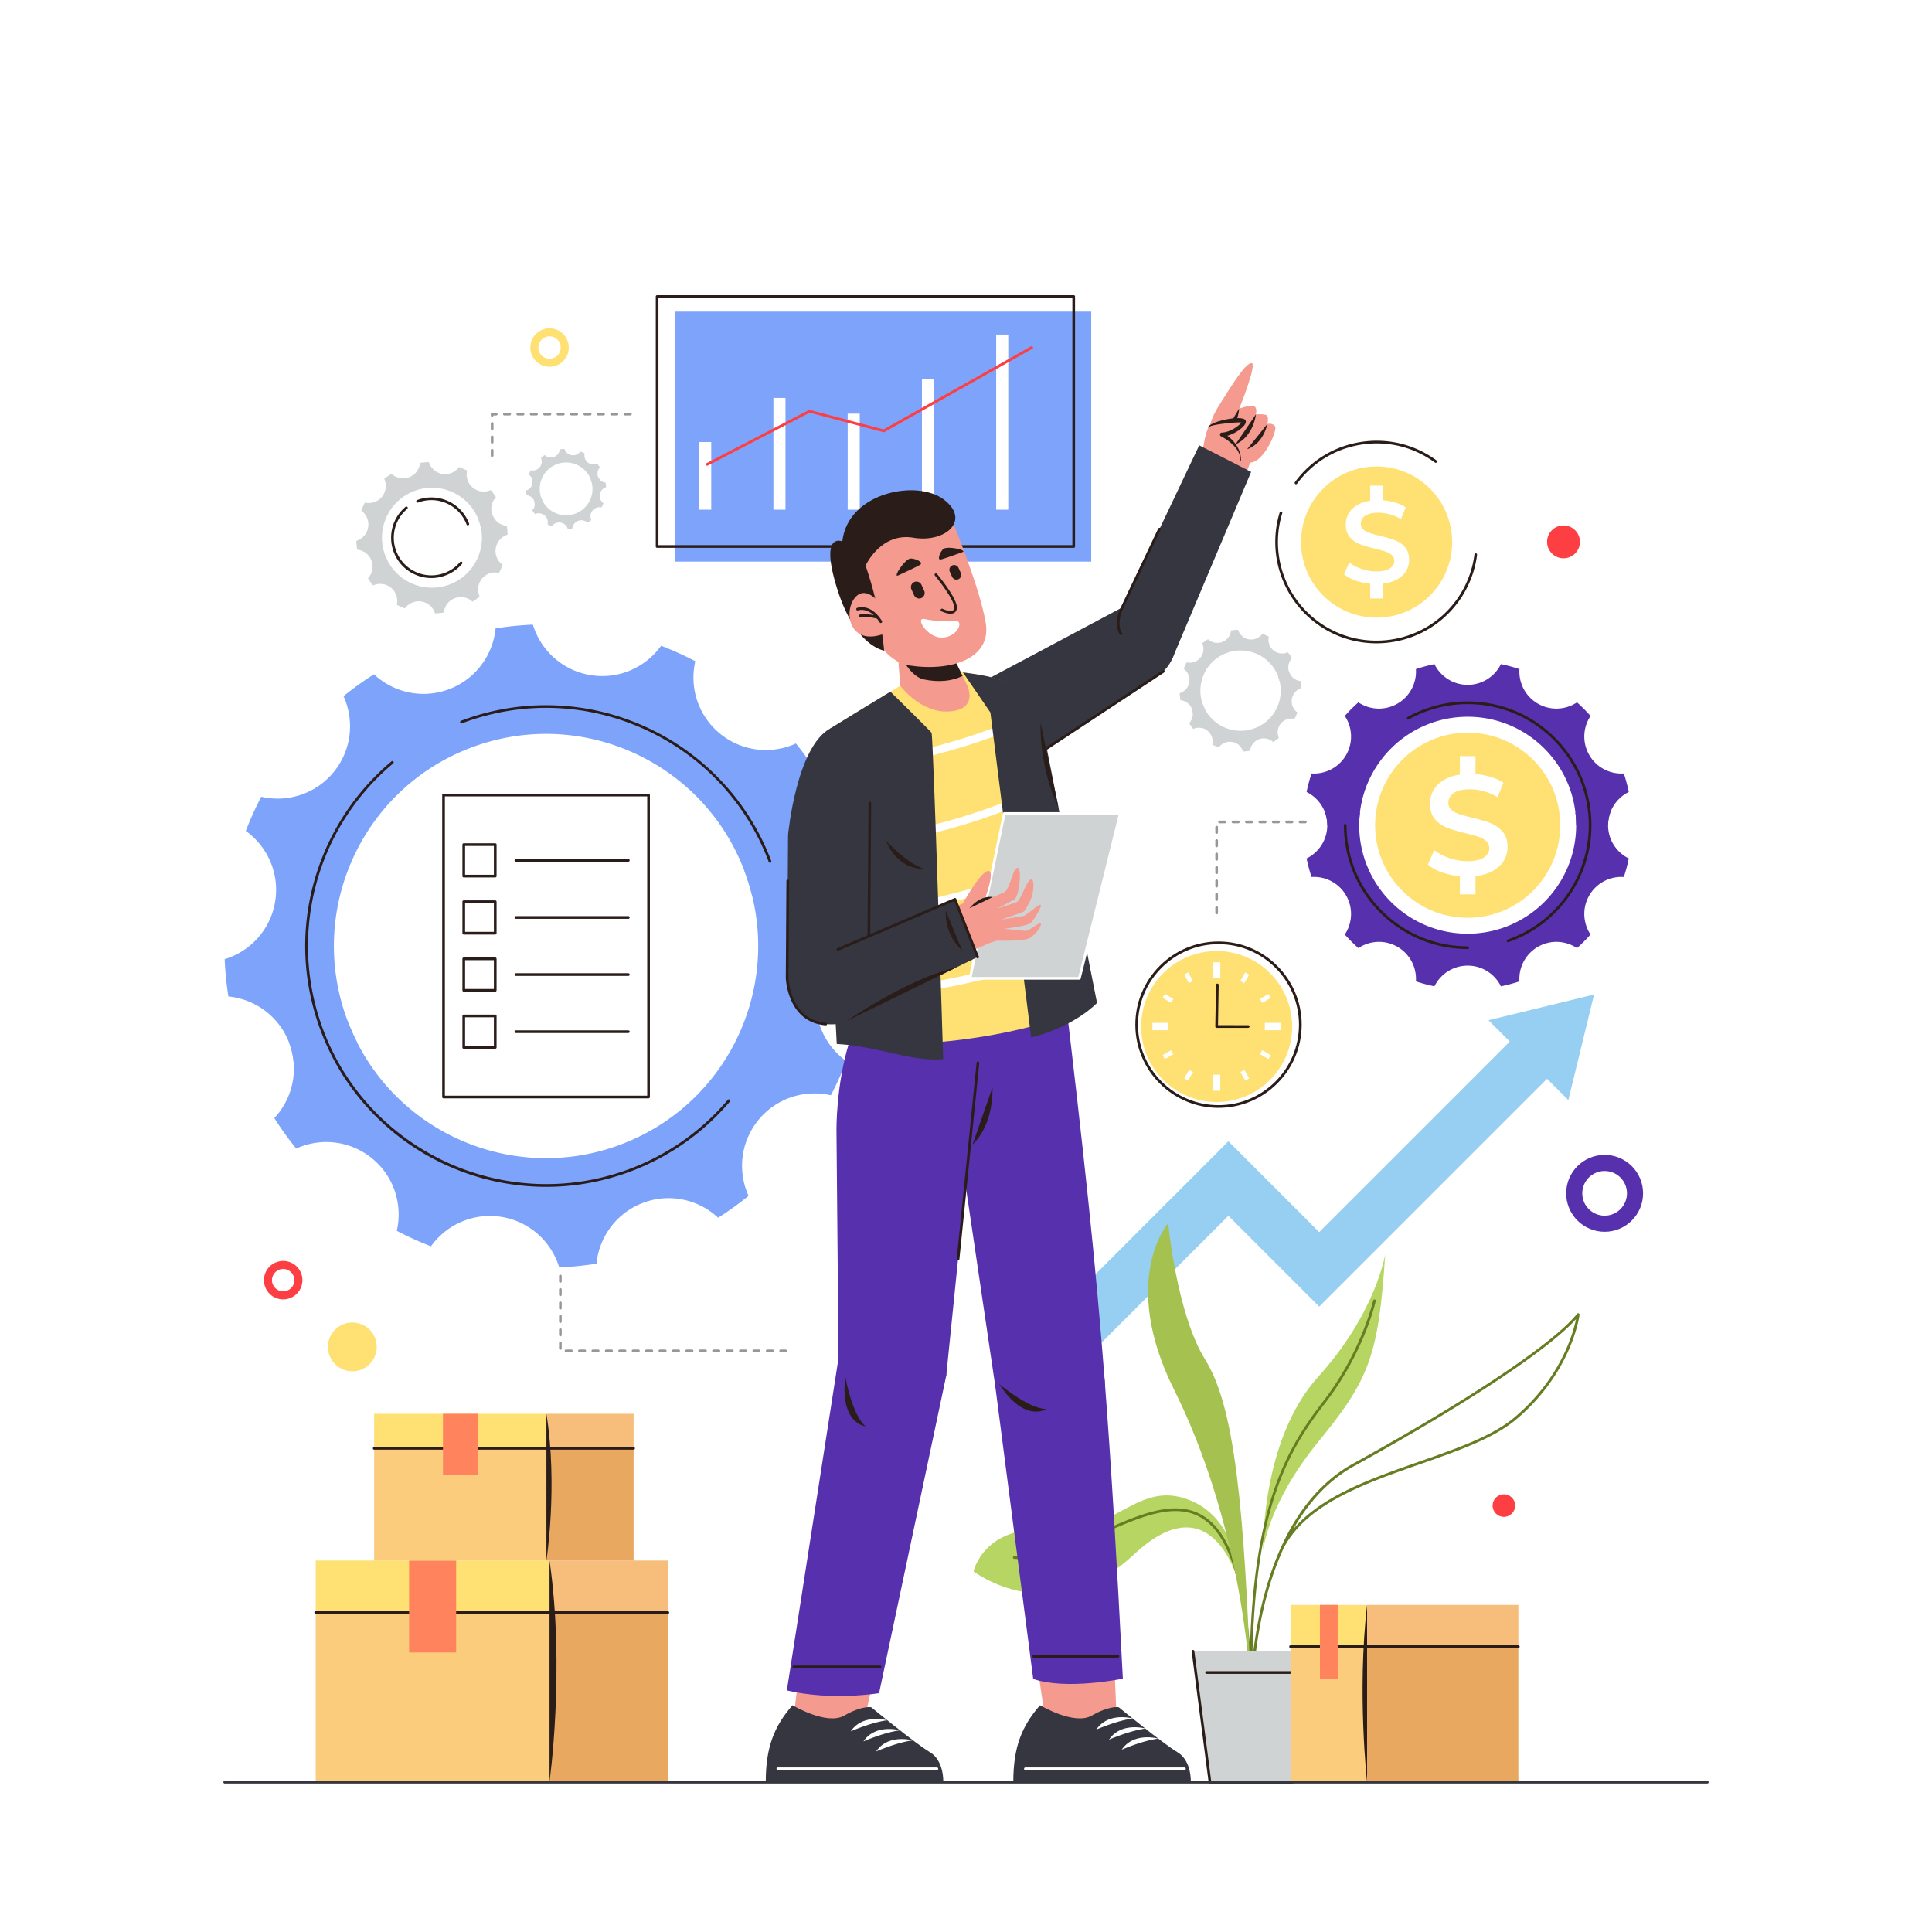 
<svg xmlns="http://www.w3.org/2000/svg" viewBox="0 0 3000 3000"><path fill="#FFF" d="M0 0h3000v3000H0z"/><path fill="#96CFF2" d="m1579.15 2100.5 328.3-328.29 141.01 141.01 295.93-295.94-33.079-33.08 163.959-39.95-39.95 163.96-33.08-33.08-353.78 353.78-141.01-141L1637 2158.351z"/><path fill="#677D22" d="M1942.929 2645.984a2.085 2.085 0 0 1-2.084-2.05c-.012-.7-.971-70.944 18.157-151.314 7.642-32.111 17.427-61.556 29.218-87.975.029-.083.063-.165.104-.246l.057-.115c5.515-12.323 11.468-23.989 17.842-34.955 25.175-43.307 57.053-75.807 94.751-96.596 180.584-99.592 310.69-186.618 348.035-232.795a2.085 2.085 0 0 1 3.691 1.564c-.111.915-2.885 22.779-16.443 53.951-12.492 28.719-36.905 70.929-82.267 108.926-34.973 29.29-89.824 48.487-147.896 68.811-86.854 30.396-176.629 61.817-212.706 130.472-14.009 30.647-23.668 61.959-30.308 89.836-19.021 79.872-18.076 149.671-18.064 150.367a2.085 2.085 0 0 1-2.05 2.12l-.037-.001zm504.306-597.583c-43.281 47.814-170.53 132.179-344.248 227.984-41.689 22.989-72.165 58.577-94.426 97.584 43.729-51.374 121.023-78.422 196.154-104.716 57.703-20.195 112.206-39.27 146.596-68.072 44.677-37.423 68.735-78.97 81.051-107.233 8.776-20.137 13-36.577 14.873-45.547z"/><path fill="#B6D563" d="M2150.96 1947.62s-14.25 90.93-103.89 190.04c-89.631 99.11-85.641 269.45-85.641 269.45s7.33-72.74 86.04-168.82c78.711-96.09 93.191-133.04 103.491-290.67z"/><path fill="#677D22" d="M1942.42 2632.825a2.086 2.086 0 0 1-2.085-2.063c-1.381-126.989 9.432-225.877 33.056-302.313 20.212-65.4 47.055-108.208 81.139-152.363 59.764-77.435 77.531-155.842 77.704-156.624a2.084 2.084 0 1 1 4.072.896c-.175.792-18.147 80.11-78.476 158.276-61.445 79.6-116.349 174.072-113.325 452.083a2.084 2.084 0 0 1-2.063 2.107l-.022.001z"/><path fill="#B6D563" d="M1511.77 2440.05s121.17 93.33 249.021-26.32c127.851-119.649 165.95 54.7 165.95 54.7s.51-108.42-80.62-139.52c-81.14-31.091-112.45 54.159-215.63 46.319s-118.721 64.821-118.721 64.821z"/><path fill="#677D22" d="M1942.929 2645.015a2.085 2.085 0 0 1-2.084-2.046c-1.637-87.027-9.042-152.653-22.64-200.626-12.086-42.644-28.827-70.283-51.181-84.499-41.943-26.676-97.552-1.898-156.424 24.331-42.716 19.031-86.796 38.667-127.329 38.669-2.832 0-5.643-.096-8.438-.294a2.087 2.087 0 0 1-1.933-2.228c.081-1.149 1.09-2.004 2.228-1.933 41.77 2.978 88.542-17.871 133.775-38.023 59.927-26.698 116.528-51.914 160.359-24.041 23.256 14.789 40.577 43.208 52.955 86.88 13.695 48.322 21.152 114.295 22.797 201.686a2.086 2.086 0 0 1-2.046 2.124h-.039z"/><path fill="#A5C250" d="M1942.93 2642.93c-10.26-309.22-26.77-459.95-71.319-531.35-44.561-71.4-57.66-212.37-57.66-212.37s-76.011 87.93 9.149 258.721c85.15 170.779 115.95 368.069 119.83 484.999z"/><path fill="#D0D3D4" d="M1878.85 2767.37h128.16l26.381-203.28H1852.48z"/><path fill="#2A1D19" d="M2028.97 2599.135h-155.4a2.086 2.086 0 0 1 0-4.17h155.399a2.086 2.086 0 0 1 .001 4.17z"/><path fill="#2A1D19" d="M2007.01 2769.455h-128.16a2.083 2.083 0 0 1-2.067-1.816l-26.369-203.28a2.084 2.084 0 0 1 1.799-2.336 2.081 2.081 0 0 1 2.336 1.799l26.134 201.464h126.328a2.086 2.086 0 0 1-.001 4.169z"/><circle cx="547.1" cy="2091.45" r="37.9" fill="#FFE072"/><circle cx="2335.22" cy="2337.85" r="17.52" fill="#FD3E42"/><path fill="#5630AD" d="M2491.64 1793.29c16.48 0 31.41 6.689 42.21 17.49 10.801 10.8 17.49 25.729 17.49 42.21 0 16.479-6.689 31.41-17.49 42.21-10.8 10.8-25.729 17.49-42.21 17.49-16.479 0-31.409-6.69-42.21-17.49-10.8-10.801-17.49-25.73-17.49-42.21s6.69-31.41 17.49-42.21c10.8-10.801 25.73-17.49 42.21-17.49zm24.54 35.16c-6.279-6.271-14.96-10.16-24.54-10.16s-18.26 3.89-24.54 10.16c-6.27 6.28-10.16 14.96-10.16 24.54s3.891 18.26 10.16 24.53c6.28 6.279 14.96 10.16 24.54 10.16s18.261-3.881 24.54-10.16c6.271-6.271 10.16-14.95 10.16-24.53s-3.89-18.26-10.16-24.54z"/><path fill="#FFE072" d="M853.32 509.83c8.24 0 15.699 3.34 21.1 8.75a29.712 29.712 0 0 1 8.75 21.1c0 8.24-3.34 15.7-8.75 21.101-5.4 5.409-12.859 8.75-21.1 8.75s-15.7-3.341-21.11-8.75c-5.399-5.4-8.74-12.86-8.74-21.101 0-8.239 3.341-15.7 8.74-21.1 5.41-5.41 12.87-8.75 21.11-8.75zm12.27 17.58c-3.14-3.141-7.479-5.08-12.27-5.08s-9.131 1.939-12.271 5.08c-3.14 3.14-5.08 7.479-5.08 12.27s1.94 9.13 5.08 12.271c3.14 3.14 7.48 5.08 12.271 5.08s9.13-1.94 12.27-5.08c3.141-3.141 5.08-7.48 5.08-12.271s-1.94-9.13-5.08-12.27z"/><path fill="#FD3E42" d="M439.73 1958a29.77 29.77 0 0 1 21.109 8.74 29.768 29.768 0 0 1 8.74 21.109c0 8.24-3.34 15.7-8.74 21.101a29.735 29.735 0 0 1-21.109 8.75c-8.24 0-15.7-3.34-21.101-8.75-5.399-5.4-8.75-12.86-8.75-21.101 0-8.239 3.351-15.71 8.75-21.109 5.401-5.4 12.861-8.74 21.101-8.74zm12.27 17.58a17.282 17.282 0 0 0-12.27-5.08c-4.791 0-9.131 1.94-12.261 5.08-3.14 3.14-5.09 7.479-5.09 12.27s1.95 9.13 5.09 12.271a17.3 17.3 0 0 0 12.261 5.08c4.8 0 9.13-1.95 12.27-5.08 3.14-3.141 5.08-7.48 5.08-12.271s-1.94-9.13-5.08-12.27z"/><circle cx="2427.79" cy="841.38" r="25.51" fill="#FD3E42"/><path fill="#5630AD" d="M2330.62 1531.56c9.8-2.01 19.39-4.6 28.75-7.699-1.399-21.17 9.021-42.311 28.64-53.641 19.601-11.319 43.08-9.779 60.71 1.99a256.684 256.684 0 0 0 21.07-21.07c-11.771-17.63-13.3-41.119-1.979-60.72 11.319-19.62 32.47-30.04 53.64-28.63 3.1-9.359 5.68-18.96 7.689-28.76-19.03-9.38-32.13-28.96-32.13-51.62 0-7 1.26-13.71 3.551-19.92h-54.301c.771 6.54 1.17 13.18 1.17 19.92 0 93.03-75.41 168.44-168.43 168.44s-168.43-75.41-168.43-168.44c0-6.74.41-13.38 1.18-19.92h-54.311a57.442 57.442 0 0 1 3.551 19.92c0 22.65-13.1 42.24-32.131 51.62a255.8 255.8 0 0 0 7.701 28.76c21.17-1.4 42.31 9.01 53.629 28.63 11.32 19.601 9.791 43.09-1.979 60.72a258.423 258.423 0 0 0 21.07 21.07c17.63-11.77 41.12-13.31 60.71-1.99 19.63 11.33 30.04 32.471 28.64 53.65 9.36 3.1 18.95 5.68 28.76 7.689 9.37-19.039 28.96-32.13 51.61-32.13s42.24 13.092 51.62 32.131z"/><path fill="#5630AD" d="M2497.02 1281.41c0-22.64 13.091-42.23 32.121-51.61a253.913 253.913 0 0 0-7.69-28.76c-21.18 1.4-42.32-9.01-53.64-28.63-11.32-19.601-9.78-43.09 1.979-60.72a258.46 258.46 0 0 0-21.06-21.07c-17.63 11.77-41.12 13.3-60.721 1.99-19.619-11.33-30.039-32.471-28.629-53.65-9.36-3.1-18.961-5.68-28.761-7.689-9.38 19.029-28.97 32.13-51.62 32.13-22.649 0-42.24-13.101-51.609-32.13-9.811 2.01-19.4 4.6-28.761 7.699 1.4 21.17-9.02 42.311-28.63 53.641-19.6 11.31-43.09 9.779-60.72-1.99a258.582 258.582 0 0 0-21.07 21.07c11.771 17.63 13.3 41.119 1.99 60.72-11.33 19.62-32.47 30.03-53.649 28.63a255.124 255.124 0 0 0-7.69 28.76c19.03 9.38 32.13 28.96 32.13 51.61h49.58c0-93.021 75.41-168.431 168.43-168.431 93.03 0 168.43 75.41 168.43 168.431h49.59v-.001z"/><path fill="#2A1D19" d="M2279 1473.615c-105.981 0-192.204-86.223-192.204-192.205a2.086 2.086 0 0 1 4.17 0c0 103.683 84.352 188.035 188.034 188.035a2.086 2.086 0 0 1 0 4.17zm62.68-10.57a2.086 2.086 0 0 1-.688-4.054c75.391-26.315 126.043-97.68 126.043-177.581 0-103.683-84.353-188.035-188.035-188.035-31.998 0-63.591 8.18-91.365 23.656a2.084 2.084 0 1 1-2.029-3.642c28.393-15.821 60.688-24.184 93.395-24.184 105.982 0 192.205 86.223 192.205 192.205 0 81.672-51.776 154.619-128.838 181.519a2.102 2.102 0 0 1-.688.116z"/><path fill="#FFE072" d="M2279 1425.15c79.38 0 143.73-64.351 143.73-143.74 0-79.38-64.351-143.73-143.73-143.73s-143.73 64.351-143.73 143.73c0 79.39 64.35 143.74 143.73 143.74z"/><path fill="#FFF" d="M2266.89 1360.63c-7.96-.74-15.739-2.26-23.33-4.57-11.149-3.399-19.97-7.899-26.46-13.51l9.96-22.38c6.351 5.021 14.14 9.12 23.37 12.3 9.23 3.17 18.49 4.761 27.801 4.761 11.51 0 20.119-1.851 25.8-5.54 5.689-3.69 8.53-8.561 8.53-14.62 0-4.42-1.591-8.08-4.761-10.96-3.18-2.88-7.2-5.13-12.069-6.75-4.881-1.63-11.521-3.48-19.94-5.54-11.81-2.811-21.37-5.61-28.68-8.42-7.311-2.811-13.591-7.2-18.83-13.181-5.24-5.979-7.86-14.06-7.86-24.25 0-8.569 2.32-16.35 6.97-23.37 4.66-7.01 11.67-12.59 21.05-16.72 5.44-2.4 11.591-4.109 18.45-5.109v-28.641h24.22v27.85c6.641.48 13.19 1.57 19.681 3.24 9.149 2.36 17.05 5.76 23.7 10.19l-9.08 22.37c-6.801-3.99-13.881-7.011-21.271-9.08-7.38-2.07-14.54-3.101-21.479-3.101-11.371 0-19.83 1.921-25.36 5.761-5.54 3.83-8.311 8.93-8.311 15.279 0 4.431 1.591 8.051 4.761 10.851 3.18 2.81 7.199 5.02 12.069 6.649 4.88 1.62 11.521 3.471 19.94 5.53 11.52 2.66 20.97 5.431 28.35 8.311s13.7 7.27 18.94 13.18c5.239 5.91 7.86 13.88 7.86 23.92 0 8.561-2.33 16.32-6.98 23.26-4.65 6.94-11.7 12.48-21.15 16.61-6.3 2.76-13.529 4.6-21.67 5.51v28.24h-24.22v-28.07h-.001z"/><path fill="#7DA3FB" d="M580.71 1047.05c-16.54 10.45-32.3 21.811-47.28 33.95 17.181 37.76 12.73 83.63-15.33 117.9-28.039 34.229-72.06 47.649-112.439 38.3a505.768 505.768 0 0 0-23.99 53.09c33.71 24.13 52.73 66.03 45.57 109.7-7.16 43.72-38.65 77.37-78.351 89.43.79 19.26 2.71 38.601 5.801 57.92 41.29 4 78.77 30.79 94.42 72.22 4.84 12.82 7.18 25.961 7.27 38.9l99.34-37.51a334.793 334.793 0 0 1-15.92-35.63c-64.25-170.17 21.61-360.2 191.771-424.45s360.189 21.6 424.449 191.77c4.65 12.33 8.5 24.771 11.601 37.261l99.34-37.521c-8.479-9.77-15.41-21.18-20.25-33.99-15.64-41.43-5.22-86.31 23.12-116.6a497.4 497.4 0 0 0-33.95-47.3c-37.76 17.189-83.62 12.74-117.89-15.33-34.23-28.03-47.65-72.05-38.311-112.43a501.591 501.591 0 0 0-53.09-23.99c-24.12 33.7-66.03 52.729-109.689 45.569-43.721-7.17-77.381-38.649-89.44-78.359-19.26.79-38.59 2.71-57.92 5.8-4 41.29-30.78 78.78-72.22 94.43-41.432 15.64-86.312 5.22-116.612-23.13z"/><path fill="#7DA3FB" d="M449.11 1619.57c15.64 41.43 5.21 86.3-23.12 116.59 10.449 16.55 21.81 32.319 33.939 47.3 37.771-17.18 83.631-12.73 117.9 15.33 34.23 28.04 47.65 72.06 38.3 112.439a503.446 503.446 0 0 0 53.09 23.98c24.13-33.7 66.03-52.73 109.7-45.57 43.71 7.17 77.38 38.66 89.43 78.37 19.261-.8 38.601-2.71 57.92-5.8 4-41.29 30.791-78.78 72.221-94.43 41.439-15.65 86.319-5.221 116.609 23.13a495.646 495.646 0 0 0 47.29-33.96c-17.189-37.76-12.729-83.62 15.33-117.891 28.03-34.239 72.061-47.66 112.431-38.31a501.885 501.885 0 0 0 23.989-53.09c-33.699-24.12-52.729-66.03-45.569-109.69 7.18-43.72 38.649-77.37 78.359-89.439-.8-19.26-2.72-38.601-5.8-57.92-41.29-4-78.78-30.78-94.42-72.221l-90.7 34.25c64.26 170.16-21.6 360.19-191.76 424.44-170.17 64.26-360.2-21.6-424.45-191.76l-90.689 34.252z"/><path fill="#2A1D19" d="M848.125 1842.913c-4.883 0-9.768-.096-14.666-.287-48.297-1.891-95.22-12.984-139.465-32.975s-83.585-47.869-116.925-82.863c-34.519-36.231-61.062-78.54-78.89-125.752-27.949-74.014-31.826-153.37-11.211-229.489a375.447 375.447 0 0 1 45.68-103.511c20.612-32.393 45.931-61.263 75.254-85.805a2.086 2.086 0 0 1 2.677 3.198c-120.386 100.761-163.988 267.189-108.498 414.134 72.007 190.685 285.726 287.241 476.414 215.246 58.839-22.221 111.263-59.201 151.603-106.945a2.084 2.084 0 1 1 3.185 2.691c-40.797 48.285-93.813 85.685-153.315 108.154-42.588 16.081-86.875 24.204-131.843 24.204zm347.565-503.167a2.085 2.085 0 0 1-1.951-1.349c-34.882-92.374-103.647-165.637-193.63-206.292-89.983-40.656-190.412-43.836-282.782-8.954a2.085 2.085 0 1 1-1.474-3.901c47.212-17.828 96.504-25.877 146.508-23.919 48.296 1.89 95.219 12.984 139.465 32.975 44.245 19.991 83.584 47.871 116.925 82.866 34.519 36.231 61.061 78.541 78.889 125.752a2.086 2.086 0 0 1-1.95 2.822z"/><path fill="#FFF" d="M688.73 1234.53h318.359v468.89H688.73z"/><path fill="#2A1D19" d="M1007.09 1705.505H688.73a2.086 2.086 0 0 1-2.085-2.085v-468.89c0-1.151.934-2.085 2.085-2.085h318.359c1.151 0 2.085.934 2.085 2.085v468.89a2.084 2.084 0 0 1-2.084 2.085zm-316.275-4.17h314.189v-464.72H690.815v464.72z"/><path fill="#2A1D19" d="M768.99 1362.495h-48.88a2.086 2.086 0 0 1-2.085-2.085v-48.88c0-1.151.934-2.085 2.085-2.085h48.88c1.151 0 2.085.934 2.085 2.085v48.88a2.084 2.084 0 0 1-2.085 2.085zm-46.795-4.17h44.71v-44.71h-44.71v44.71zm253.525-20.27H801.04a2.086 2.086 0 0 1 0-4.17h174.68a2.086 2.086 0 0 1 0 4.17zm-206.73 113.11h-48.88a2.086 2.086 0 0 1-2.085-2.085v-48.88c0-1.151.934-2.085 2.085-2.085h48.88c1.151 0 2.085.934 2.085 2.085v48.88a2.085 2.085 0 0 1-2.085 2.085zm-46.795-4.17h44.71v-44.71h-44.71v44.71zm253.525-20.27H801.04a2.086 2.086 0 0 1 0-4.17h174.68a2.086 2.086 0 0 1 0 4.17zm-206.73 113.11h-48.88a2.086 2.086 0 0 1-2.085-2.085v-48.88c0-1.151.934-2.085 2.085-2.085h48.88c1.151 0 2.085.934 2.085 2.085v48.88a2.085 2.085 0 0 1-2.085 2.085zm-46.795-4.17h44.71v-44.71h-44.71v44.71zm253.525-20.27H801.04a2.086 2.086 0 0 1 0-4.17h174.68a2.086 2.086 0 0 1 0 4.17zm-206.73 113.11h-48.88a2.086 2.086 0 0 1-2.085-2.085v-48.88c0-1.151.934-2.085 2.085-2.085h48.88c1.151 0 2.085.934 2.085 2.085v48.88a2.085 2.085 0 0 1-2.085 2.085zm-46.795-4.17h44.71v-44.71h-44.71v44.71zm253.525-20.271H801.04a2.086 2.086 0 0 1 0-4.17h174.68a2.086 2.086 0 0 1 0 4.17z"/><path fill="#7DA3FB" d="M1047.561 483.9h646.879v388.13h-646.879z"/><path fill="#2A1D19" d="M1667.25 850.675h-646.88a2.086 2.086 0 0 1-2.085-2.085V460.46c0-1.151.934-2.085 2.085-2.085h646.88c1.151 0 2.085.934 2.085 2.085v388.13a2.086 2.086 0 0 1-2.085 2.085zm-644.795-4.17h642.71v-383.96h-642.71v383.96z"/><path fill="#FFF" d="M1085.65 686.4h18.75v105h-18.75zm115.31-68.44h18.75V791.4h-18.75zm115.31 24.38h18.75v149.061h-18.75zm115.31-53.43h18.75v202.5h-18.75zm115.311-69.38h18.75V791.4h-18.75z"/><path fill="#FD3E42" d="M1098.063 723.175a2.087 2.087 0 0 1-.963-3.936l158.91-82.5a2.084 2.084 0 0 1 1.493-.165l114.502 30.253 228.942-128.954a2.085 2.085 0 0 1 2.047 3.633l-229.68 129.369a2.09 2.09 0 0 1-1.556.199l-114.542-30.264-158.195 82.129a2.056 2.056 0 0 1-.958.236z"/><path fill="#2A1D19" d="M1892.09 1720.245c-71.217 0-129.155-57.938-129.155-129.155 0-71.216 57.938-129.154 129.155-129.154s129.155 57.938 129.155 129.154c0 71.217-57.938 129.155-129.155 129.155zm0-254.14c-68.917 0-124.985 56.067-124.985 124.984s56.068 124.985 124.985 124.985 124.985-56.068 124.985-124.985-56.068-124.984-124.985-124.984z"/><circle cx="1889.21" cy="1593.96" r="117.23" fill="#FFE072"/><path fill="#2A1D19" d="m1938.189 1596.055-48.979-.01a2.087 2.087 0 0 1-2.085-2.12l1.09-64.58c.02-1.14.949-2.05 2.084-2.05h.036a2.087 2.087 0 0 1 2.05 2.12l-1.055 62.46 46.859.01a2.085 2.085 0 0 1 0 4.17z"/><path fill="#FFF" d="M1883.52 1494.21h11.371v24.97h-11.371zm0 174.54h11.371v24.97h-11.371zm42.538-4.094 6.044-3.49 7.66 13.265-6.043 3.49zm-87.368-151.254 6.044-3.49 7.66 13.266-6.044 3.49zm117.786 123.379 3.49-6.043 13.265 7.66-3.49 6.043zm-151.211-87.328 3.489-6.045 13.268 7.658-3.49 6.045zm158.727 38.827h24.968v11.376h-24.968zm-174.529 0h24.967v11.376h-24.967zm142.557-61.583-6.043-3.49 7.66-13.265 6.044 3.49zm-87.145 151.241-6.043-3.49 7.659-13.265 6.043 3.49zm115.051-120.696-3.49-6.045 13.265-7.659 3.49 6.045zm-151.165 87.269-3.49-6.044 13.265-7.659 3.49 6.045z"/><path fill="#D0D3D4" d="M607.82 735.62c-3.9 2.46-7.61 5.14-11.141 8 4.051 8.89 3 19.689-3.609 27.76-6.6 8.06-16.97 11.22-26.47 9.02a116.74 116.74 0 0 0-5.649 12.51c7.93 5.68 12.41 15.54 10.729 25.83-1.689 10.29-9.1 18.22-18.449 21.06.18 4.53.63 9.09 1.359 13.641 9.72.939 18.55 7.25 22.24 17.01a26.336 26.336 0 0 1 1.71 9.16l23.39-8.84a77.549 77.549 0 0 1-3.74-8.391c-15.14-40.07 5.08-84.82 45.15-99.95 40.08-15.13 84.83 5.08 99.96 45.16 1.101 2.9 2 5.83 2.73 8.771l23.399-8.83c-2-2.301-3.63-4.99-4.77-8.011-3.69-9.76-1.23-20.319 5.439-27.46-2.46-3.89-5.14-7.609-7.989-11.13-8.9 4.04-19.7 2.99-27.771-3.609-8.06-6.61-11.22-16.971-9.02-26.48-4.051-2.13-8.23-4.01-12.5-5.649-5.681 7.93-15.551 12.42-25.83 10.729-10.301-1.69-18.221-9.1-21.061-18.45-4.54.18-9.09.63-13.64 1.36-.94 9.729-7.25 18.55-17.01 22.24-9.757 3.679-20.327 1.229-27.457-5.451z"/><path fill="#D0D3D4" d="M576.83 870.45c3.68 9.75 1.23 20.32-5.45 27.45a114.94 114.94 0 0 0 8 11.14c8.89-4.04 19.69-3 27.76 3.61 8.061 6.609 11.221 16.97 9.021 26.479 4.06 2.12 8.229 4.01 12.5 5.65 5.68-7.94 15.55-12.42 25.83-10.73 10.3 1.69 18.229 9.101 21.07 18.45 4.529-.18 9.08-.64 13.64-1.36.94-9.729 7.25-18.56 17-22.239 9.76-3.69 20.33-1.23 27.46 5.439 3.9-2.46 7.609-5.13 11.14-7.989-4.05-8.891-3-19.69 3.61-27.761 6.6-8.069 16.97-11.229 26.48-9.03 2.119-4.05 4.01-8.229 5.649-12.5-7.94-5.68-12.42-15.55-10.729-25.829 1.68-10.29 9.1-18.221 18.449-21.061-.189-4.54-.64-9.09-1.369-13.64-9.721-.94-18.551-7.25-22.23-17.01l-21.36 8.069c15.13 40.07-5.09 84.82-45.159 99.95-40.07 15.13-84.82-5.09-99.961-45.16l-21.351 8.072z"/><path fill="#2A1D19" d="M669.833 897.56c-8.758 0-17.495-1.865-25.717-5.58-15.226-6.878-26.859-19.274-32.757-34.904-9.392-24.864-2.017-53.021 18.352-70.065a2.084 2.084 0 1 1 2.676 3.198c-19.01 15.906-25.893 42.186-17.126 65.394 5.505 14.588 16.362 26.157 30.572 32.577 14.208 6.419 30.065 6.92 44.649 1.41a58.319 58.319 0 0 0 23.944-16.886 2.085 2.085 0 0 1 3.185 2.691c-6.835 8.09-15.707 14.347-25.658 18.096-7.184 2.716-14.66 4.069-22.12 4.069zm56.587-81.845a2.085 2.085 0 0 1-1.951-1.349c-5.505-14.588-16.362-26.157-30.569-32.576s-30.065-6.921-44.654-1.41a2.085 2.085 0 1 1-1.474-3.902c15.63-5.903 32.622-5.367 47.844 1.511 15.223 6.877 26.854 19.273 32.753 34.904a2.085 2.085 0 0 1-1.949 2.822z"/><path fill="#D0D3D4" d="M845.811 706.64a60.745 60.745 0 0 0-5.881 4.221c2.131 4.699 1.58 10.409-1.91 14.67-3.489 4.26-8.97 5.93-13.989 4.77a64.24 64.24 0 0 0-2.99 6.601c4.2 3.01 6.56 8.22 5.67 13.649-.89 5.44-4.81 9.63-9.75 11.13.101 2.4.34 4.8.729 7.21 5.131.49 9.801 3.83 11.74 8.98.61 1.6.9 3.229.91 4.84l12.36-4.66a41.28 41.28 0 0 1-1.98-4.439c-7.989-21.17 2.69-44.811 23.86-52.811 21.17-7.99 44.82 2.69 52.81 23.86.58 1.54 1.061 3.08 1.44 4.64l12.359-4.67a14.248 14.248 0 0 1-2.52-4.229 14.005 14.005 0 0 1 2.88-14.511c-1.3-2.06-2.71-4.02-4.22-5.88a13.99 13.99 0 0 1-14.67-1.909c-4.26-3.49-5.93-8.961-4.771-13.99a61.988 61.988 0 0 0-6.6-2.98c-3.01 4.19-8.22 6.561-13.65 5.67a14.005 14.005 0 0 1-11.13-9.75c-2.4.101-4.8.33-7.21.721-.49 5.14-3.83 9.8-8.979 11.75a14 14 0 0 1-14.508-2.883z"/><path fill="#D0D3D4" d="M829.43 777.87c1.95 5.16.65 10.74-2.869 14.51a61.957 61.957 0 0 0 4.22 5.891c4.7-2.141 10.409-1.591 14.67 1.899 4.26 3.49 5.93 8.97 4.77 13.99a63.284 63.284 0 0 0 6.601 2.99c3-4.2 8.22-6.561 13.649-5.67 5.44.89 9.63 4.81 11.13 9.75a63.102 63.102 0 0 0 7.2-.721c.5-5.14 3.84-9.81 8.99-11.75 5.16-1.95 10.74-.649 14.51 2.87a60.6 60.6 0 0 0 5.88-4.22c-2.14-4.7-1.58-10.41 1.91-14.67s8.97-5.93 13.99-4.771c1.12-2.14 2.12-4.34 2.979-6.6-4.189-3-6.56-8.22-5.67-13.65.9-5.439 4.811-9.63 9.75-11.13-.09-2.39-.33-4.8-.72-7.2-5.14-.5-9.8-3.83-11.75-8.989l-11.28 4.26c7.99 21.17-2.689 44.82-23.859 52.81-21.17 8-44.82-2.689-52.811-23.859l-11.29 4.26zm1046.33 214.66a94.935 94.935 0 0 0-8.96 6.42c3.261 7.149 2.41 15.84-2.899 22.33-5.311 6.479-13.641 9.02-21.291 7.25a97.663 97.663 0 0 0-4.539 10.05c6.38 4.57 9.979 12.5 8.63 20.771-1.36 8.279-7.32 14.649-14.841 16.939.15 3.64.521 7.3 1.101 10.96 7.819.76 14.92 5.83 17.88 13.68.92 2.421 1.36 4.91 1.38 7.36l18.8-7.1a62.69 62.69 0 0 1-3.01-6.75c-12.16-32.221 4.09-68.2 36.311-80.36 32.22-12.17 68.199 4.09 80.369 36.31.881 2.33 1.61 4.69 2.19 7.051l18.81-7.101a21.409 21.409 0 0 1-3.829-6.439c-2.96-7.84-.99-16.34 4.38-22.08a94.425 94.425 0 0 0-6.43-8.95c-7.15 3.25-15.84 2.41-22.32-2.9-6.48-5.31-9.03-13.649-7.26-21.289a92.239 92.239 0 0 0-10.051-4.54c-4.569 6.38-12.5 9.979-20.77 8.62-8.28-1.351-14.65-7.311-16.93-14.83-3.65.149-7.311.51-10.971 1.09-.76 7.819-5.83 14.92-13.67 17.88-7.85 2.968-16.35.989-22.08-4.372z"/><path fill="#D0D3D4" d="M1850.84 1100.93c2.96 7.841.99 16.341-4.38 22.07a92.966 92.966 0 0 0 6.431 8.96c7.149-3.25 15.829-2.41 22.319 2.9 6.479 5.31 9.021 13.649 7.25 21.29 3.26 1.71 6.62 3.22 10.06 4.54 4.561-6.381 12.5-9.98 20.771-8.62 8.271 1.35 14.649 7.31 16.931 14.83 3.649-.15 7.31-.511 10.969-1.101.75-7.81 5.83-14.91 13.671-17.87 7.85-2.97 16.34-.989 22.079 4.37a92.876 92.876 0 0 0 8.951-6.43c-3.25-7.141-2.41-15.83 2.909-22.32 5.3-6.479 13.64-9.02 21.28-7.25 1.71-3.26 3.23-6.62 4.55-10.05-6.38-4.57-9.989-12.5-8.63-20.771 1.36-8.279 7.32-14.649 14.83-16.939-.15-3.64-.51-7.3-1.09-10.96-7.82-.76-14.92-5.83-17.88-13.68l-17.171 6.489c12.16 32.221-4.09 68.2-36.31 80.36-32.22 12.17-68.2-4.09-80.37-36.31l-17.17 6.492z"/><path fill="#2A1D19" d="M2137.339 998.937c-32.306 0-64.882-9.892-92.862-30.425-53.878-39.554-76.929-109.033-57.359-172.892a2.082 2.082 0 0 1 2.604-1.383 2.084 2.084 0 0 1 1.382 2.604c-19.05 62.165 3.391 129.803 55.84 168.308 68.063 49.947 164.077 35.218 214.036-32.833 15.42-21.02 25.272-45.698 28.492-71.365a2.086 2.086 0 0 1 4.137.518c-3.308 26.371-13.428 51.722-29.267 73.314-30.781 41.929-78.586 64.154-127.003 64.154zm-124.911-246.972a2.084 2.084 0 0 1-1.678-3.319c24.86-33.869 61.421-56.029 102.946-62.399 41.522-6.369 83.045 3.813 116.908 28.673a2.084 2.084 0 1 1-2.467 3.362c-32.966-24.201-73.382-34.117-113.81-27.913-40.424 6.201-76.016 27.774-100.217 60.745a2.082 2.082 0 0 1-1.682.851z"/><path fill="#FFE072" d="M2137.54 959.05c64.8 0 117.34-52.54 117.34-117.34s-52.54-117.33-117.34-117.33-117.33 52.53-117.33 117.33 52.53 117.34 117.33 117.34z"/><path fill="#FFF" d="M2127.65 906.38c-6.5-.6-12.841-1.85-19.041-3.74-9.1-2.77-16.3-6.439-21.6-11.02l8.13-18.271c5.19 4.101 11.54 7.45 19.08 10.04 7.53 2.59 15.101 3.891 22.69 3.891 9.399 0 16.42-1.511 21.06-4.521 4.64-3.02 6.97-7 6.97-11.939 0-3.61-1.3-6.601-3.89-8.95-2.59-2.351-5.88-4.19-9.86-5.51-3.97-1.33-9.399-2.841-16.27-4.521-9.641-2.29-17.45-4.58-23.41-6.87-5.97-2.29-11.09-5.88-15.37-10.76s-6.42-11.48-6.42-19.8c0-6.99 1.899-13.351 5.69-19.08 3.8-5.72 9.529-10.271 17.18-13.65 4.439-1.96 9.46-3.35 15.06-4.17v-23.38h19.78v22.73a91.467 91.467 0 0 1 16.061 2.649c7.47 1.93 13.92 4.7 19.35 8.32l-7.42 18.26c-5.54-3.25-11.33-5.72-17.36-7.41-6.02-1.689-11.87-2.53-17.53-2.53-9.279 0-16.189 1.561-20.709 4.7-4.521 3.13-6.78 7.29-6.78 12.471 0 3.619 1.3 6.569 3.89 8.859s5.88 4.101 9.85 5.431c3.98 1.319 9.41 2.829 16.28 4.52 9.4 2.17 17.11 4.43 23.14 6.78 6.03 2.35 11.181 5.939 15.461 10.76 4.279 4.82 6.42 11.33 6.42 19.53 0 6.99-1.9 13.31-5.7 18.979-3.79 5.67-9.55 10.19-17.261 13.561-5.149 2.25-11.05 3.75-17.689 4.5v23.05h-19.78l-.002-22.909z"/><path fill="#949899" d="M1219.84 2099.695h-7.68a2.086 2.086 0 0 1 0-4.17h7.68a2.086 2.086 0 0 1 0 4.17zm-20.18 0h-8.33a2.086 2.086 0 0 1 0-4.17h8.33a2.086 2.086 0 0 1 0 4.17zm-20.83 0h-8.33a2.086 2.086 0 0 1 0-4.17h8.33a2.086 2.086 0 0 1 0 4.17zm-20.83 0h-8.33a2.086 2.086 0 0 1 0-4.17h8.33a2.086 2.086 0 0 1 0 4.17zm-20.83 0h-8.33a2.086 2.086 0 0 1 0-4.17h8.33a2.086 2.086 0 0 1 0 4.17zm-20.83 0h-8.33a2.086 2.086 0 0 1 0-4.17h8.33a2.086 2.086 0 0 1 0 4.17zm-20.83 0h-8.33a2.086 2.086 0 0 1 0-4.17h8.33a2.086 2.086 0 0 1 0 4.17zm-20.83 0h-8.33a2.086 2.086 0 0 1 0-4.17h8.33a2.086 2.086 0 0 1 0 4.17zm-20.829 0h-8.33a2.086 2.086 0 0 1 0-4.17h8.33a2.086 2.086 0 0 1 0 4.17zm-20.83 0h-8.33a2.086 2.086 0 0 1 0-4.17h8.33a2.086 2.086 0 0 1 0 4.17zm-20.831 0h-8.33a2.086 2.086 0 0 1 0-4.17h8.33a2.086 2.086 0 0 1 0 4.17zm-20.83 0h-8.33a2.086 2.086 0 0 1 0-4.17h8.33a2.086 2.086 0 0 1 0 4.17zm-20.83 0h-8.33a2.086 2.086 0 0 1 0-4.17h8.33a2.086 2.086 0 0 1 0 4.17zm-20.83 0h-8.33a2.086 2.086 0 0 1 0-4.17h8.33a2.086 2.086 0 0 1 0 4.17zm-20.829 0h-8.33a2.086 2.086 0 0 1 0-4.17h8.33a2.086 2.086 0 0 1 0 4.17zm-20.83 0h-8.33a2.086 2.086 0 0 1 0-4.17h8.33a2.086 2.086 0 0 1 0 4.17zm-20.831 0h-8.33a2.086 2.086 0 0 1 0-4.17h8.33a2.086 2.086 0 0 1 0 4.17zm-17.06-3.769a2.086 2.086 0 0 1-2.085-2.085v-8.33a2.086 2.086 0 0 1 4.17 0v8.33a2.085 2.085 0 0 1-2.085 2.085zm0-20.83a2.086 2.086 0 0 1-2.085-2.085v-8.33a2.086 2.086 0 0 1 4.17 0v8.33a2.085 2.085 0 0 1-2.085 2.085zm0-20.83a2.086 2.086 0 0 1-2.085-2.085v-8.33a2.086 2.086 0 0 1 4.17 0v8.33a2.085 2.085 0 0 1-2.085 2.085zm0-20.83a2.086 2.086 0 0 1-2.085-2.085v-8.33a2.086 2.086 0 0 1 4.17 0v8.33a2.085 2.085 0 0 1-2.085 2.085zm0-20.831a2.086 2.086 0 0 1-2.085-2.085v-8.33a2.086 2.086 0 0 1 4.17 0v8.33a2.084 2.084 0 0 1-2.085 2.085zm0-20.83a2.086 2.086 0 0 1-2.085-2.085v-8.33a2.086 2.086 0 0 1 4.17 0v8.33a2.084 2.084 0 0 1-2.085 2.085zm1019.06-572.019a2.086 2.086 0 0 1-2.085-2.085v-8.33a2.086 2.086 0 0 1 4.17 0v8.33a2.086 2.086 0 0 1-2.085 2.085zm0-20.83a2.086 2.086 0 0 1-2.085-2.085v-8.33a2.086 2.086 0 0 1 4.17 0v8.33a2.086 2.086 0 0 1-2.085 2.085zm0-20.83a2.086 2.086 0 0 1-2.085-2.085v-8.33a2.086 2.086 0 0 1 4.17 0v8.33a2.086 2.086 0 0 1-2.085 2.085zm0-20.83a2.086 2.086 0 0 1-2.085-2.085v-8.33a2.086 2.086 0 0 1 4.17 0v8.33a2.086 2.086 0 0 1-2.085 2.085zm0-20.83a2.086 2.086 0 0 1-2.085-2.085v-8.33a2.086 2.086 0 0 1 4.17 0v8.33a2.086 2.086 0 0 1-2.085 2.085zm0-20.83a2.086 2.086 0 0 1-2.085-2.085v-8.33a2.086 2.086 0 0 1 4.17 0v8.33a2.086 2.086 0 0 1-2.085 2.085zm0-20.83a2.086 2.086 0 0 1-2.085-2.085v-8.33a2.086 2.086 0 0 1 4.17 0v8.33a2.086 2.086 0 0 1-2.085 2.085zm137.81-16.331h-8.33a2.086 2.086 0 0 1 0-4.17h8.33a2.086 2.086 0 0 1 0 4.17zm-20.831 0h-8.33a2.086 2.086 0 0 1 0-4.17h8.33a2.086 2.086 0 0 1 0 4.17zm-20.83 0h-8.33a2.086 2.086 0 0 1 0-4.17h8.33a2.086 2.086 0 0 1 0 4.17zm-20.83 0h-8.33a2.086 2.086 0 0 1 0-4.17h8.33a2.086 2.086 0 0 1 0 4.17zm-20.83 0h-8.33a2.086 2.086 0 0 1 0-4.17h8.33a2.086 2.086 0 0 1 0 4.17zm-20.83 0h-8.33a2.086 2.086 0 0 1 0-4.17h8.33a2.086 2.086 0 0 1 0 4.17zm-20.83 0h-8.329a2.086 2.086 0 0 1 0-4.17h8.329a2.086 2.086 0 0 1 0 4.17zM764.2 709.596a2.086 2.086 0 0 1-2.085-2.085v-8.33a2.086 2.086 0 0 1 4.17 0v8.33a2.085 2.085 0 0 1-2.085 2.085zm0-20.83a2.086 2.086 0 0 1-2.085-2.085v-8.33a2.086 2.086 0 0 1 4.17 0v8.33a2.085 2.085 0 0 1-2.085 2.085zm0-20.83a2.086 2.086 0 0 1-2.085-2.085v-8.33a2.086 2.086 0 0 1 4.17 0v8.33a2.085 2.085 0 0 1-2.085 2.085zm0-20.831a2.086 2.086 0 0 1-2.085-2.085v-1.94c0-1.151.934-2.085 2.085-2.085h6.39a2.086 2.086 0 0 1 0 4.17h-4.31a2.085 2.085 0 0 1-2.08 1.94zm214.69-1.94h-8.33a2.086 2.086 0 0 1 0-4.17h8.33a2.086 2.086 0 0 1 0 4.17zm-20.83 0h-8.33a2.086 2.086 0 0 1 0-4.17h8.33a2.086 2.086 0 0 1 0 4.17zm-20.831 0h-8.33a2.086 2.086 0 0 1 0-4.17h8.33a2.086 2.086 0 0 1 0 4.17zm-20.83 0h-8.33a2.086 2.086 0 0 1 0-4.17h8.33a2.086 2.086 0 0 1 0 4.17zm-20.829 0h-8.33a2.086 2.086 0 0 1 0-4.17h8.33a2.086 2.086 0 0 1 0 4.17zm-20.83 0h-8.33a2.086 2.086 0 0 1 0-4.17h8.33a2.086 2.086 0 0 1 0 4.17zm-20.83 0h-8.33a2.086 2.086 0 0 1 0-4.17h8.33a2.086 2.086 0 0 1 0 4.17zm-20.83 0h-8.33a2.086 2.086 0 0 1 0-4.17h8.33a2.086 2.086 0 0 1 0 4.17zm-20.83 0h-8.33a2.086 2.086 0 0 1 0-4.17h8.33a2.086 2.086 0 0 1 0 4.17zm-20.831 0h-8.33a2.086 2.086 0 0 1 0-4.17h8.33a2.086 2.086 0 0 1 0 4.17z"/><path fill="#FBCC7C" d="M490.23 2503.979h363.1v262.371h-363.1z"/><path fill="#E8A860" d="M853.33 2503.979h183.77v262.371H853.33z"/><path fill="#FFE072" d="M490.23 2423.17h363.1v80.81h-363.1z"/><path fill="#F7BD7B" d="M853.33 2423.17h183.77v80.81H853.33z"/><path fill="#2A1D19" d="M1037.1 2506.064H490.23a2.086 2.086 0 0 1 0-4.17h546.87a2.086 2.086 0 0 1 0 4.17z"/><path fill="#FF845E" d="M635.25 2423.17h73.061v142.8H635.25z"/><path fill="#2A1D19" d="M853.33 2423.17v343.18s24.37-173.8 0-343.18z"/><path fill="#FBCC7C" d="M580.97 2248.97h267.511v174.2H580.97z"/><path fill="#E8A860" d="M848.48 2248.97h135.39v174.2H848.48z"/><path fill="#FFE072" d="M580.97 2195.32h267.511v53.649H580.97z"/><path fill="#F7BD7B" d="M848.48 2195.32h135.39v53.649H848.48z"/><path fill="#2A1D19" d="M983.87 2251.055h-402.9a2.086 2.086 0 0 1 0-4.17h402.9a2.086 2.086 0 0 1 0 4.17z"/><path fill="#FF845E" d="M687.811 2195.32h53.829v94.819h-53.829z"/><path fill="#2A1D19" d="M848.48 2195.32v227.85s17.95-115.39 0-227.85z"/><path fill="#E8A860" d="M2122.8 2556.91h234.91v210.46H2122.8z"/><path fill="#FBCC7C" d="M2003.91 2556.91h118.89v210.46h-118.89z"/><path fill="#F7BD7B" d="M2122.8 2492.09h234.91v64.82H2122.8z"/><path fill="#FFE072" d="M2003.91 2492.09h118.89v64.82h-118.89z"/><path fill="#2A1D19" d="M2357.71 2558.995h-353.8a2.086 2.086 0 0 1 0-4.17h353.8a2.086 2.086 0 0 1 0 4.17z"/><path fill="#2A1D19" d="M2122.8 2492.09v275.28s-15.76-139.41 0-275.28z"/><path fill="#FF845E" d="M2049.561 2492.09h27.58v114.55h-27.58z"/><path fill="#F59A8E" d="m1587.17 2426.45 37.68 255.779s15.061 30.431 59.61 21.021c44.54-9.399 48.79-49.49 48.79-49.49l-10.54-250.21-135.54 22.9z"/><path fill="#353640" d="M1614.99 2647.84s53.01 31.86 80.5 16.03c27.49-15.82 41.66-12.91 41.66-12.91s68.609 56.43 91.1 69.76 20.83 46.65 20.83 46.65h-275.63c0-54.099 12.77-86.55 41.54-119.53z"/><path fill="#F59A8E" d="m1263.38 2395.88-29.25 256.88s6.75 33.28 52.22 35.62c45.471 2.35 59.86-35.311 59.86-35.311l54.04-244.529-136.87-12.66z"/><path fill="#353640" d="M1230.62 2647.84s53.01 31.86 80.5 16.03c27.49-15.82 41.649-12.91 41.649-12.91s68.621 56.43 91.11 69.76c22.49 13.33 20.82 46.65 20.82 46.65h-275.63c.001-54.099 12.781-86.55 41.551-119.53z"/><path fill="#FFF" d="M1321 2688.44s32.33-14.221 56.83-17.19c0 0-37.84-10.93-56.83 17.19zm19.73 15.62s32.319-14.22 56.819-17.189c.001-.001-37.839-10.94-56.819 17.189zm19.72 15.61s32.329-14.22 56.829-17.18c0 0-37.849-10.94-56.829 17.18zm341.89-33.97s32.33-14.221 56.83-17.19c0 0-37.85-10.93-56.83 17.19zm19.73 15.62s32.319-14.22 56.819-17.19c.001 0-37.839-10.94-56.819 17.19zm19.72 15.62s32.319-14.221 56.83-17.19c0 0-37.85-10.94-56.83 17.19zm97.42 31.715h-247.03a2.086 2.086 0 0 1 0-4.17h247.03a2.086 2.086 0 0 1 0 4.17zm-384.38 0H1207.8a2.086 2.086 0 0 1 0-4.17h247.03a2.086 2.086 0 0 1 0 4.17z"/><path fill="#5630AD" d="M1652.16 1531.29c31.15 262.47 49.05 428.55 63.27 613.17 6.391 88.83-131.58 155.22-170.119 6.96l-83.45-564.81c-.001 0 23.53-183.78 190.299-55.32z"/><path fill="#2A1D19" d="m1541.18 1688.36-30.939 88.59c-.001 0 31.879-25.78 30.939-88.59z"/><path fill="#5630AD" d="m1527.109 1566-57.76 570.01c-34.67 67.7-166.64 50.64-167.27-27.189l-3.21-355.32s-.49-68.05 19.01-132.46c30.791-101.721 233.201-239.481 209.23-55.041z"/><path fill="#2A1D19" d="M1487.682 1957.165a2.084 2.084 0 0 1-2.077-2.295l30.881-304.69a2.084 2.084 0 1 1 4.148.42l-30.881 304.69a2.084 2.084 0 0 1-2.071 1.875z"/><path fill="#F59A8E" d="m1844.85 749.35 32.32-67.37s-5.25-19.109 15.689-52.34c20.94-33.229 40.92-65.8 50.48-65.8s-19.07 70.8-19.07 70.8 15.021-5.92 22.08-4.09c7.061 1.82 3.641 12.97 3.641 12.97s14.109-1.37 17.289 1.82c3.19 3.18.69 12.97.69 12.97s7.28-2.05 11.83 3.41c4.56 5.47-16.79 55.9-38.44 56.63l-25.739 67.19s-57.35 20.48-70.77-36.19z"/><path fill="#2A1D19" d="m1936.6 697.55 31.37-39.24s-5.361 30.11-31.37 39.24zm-18.209-7.42 31.89-46.83c-.001 0-3.431 34.31-31.89 46.83zM1896.99 680l27.09-45.49s-1.25 32.2-27.09 45.49z"/><path fill="#F59A8E" d="M1866.04 711.15s4.569-42.86 12.479-49.67c7.92-6.811 47.53-10.33 52.211-7.75 4.689 2.579-15.461 20.619-33.28 21.09 0 0 39.61 21.56 24.61 53.439s-63.749 27.191-56.02-17.109z"/><path fill="#2A1D19" d="M1878.25 662.6c-3.1 2.681-3.87 1.37-.77-1.31 9.699-8.35 45.47-15.4 54.76-10.3 1.08.6 1.779 1.479 2.109 2.6l.07.26c.4 1.73-.27 3.78-1.8 5.91-1.181 1.63-2.96 3.5-5.181 5.391-5.26 4.479-13.22 9.27-21.55 11.5 8.61 6.39 20.681 19.31 21.08 36.569.08 4.101-.87 4.21-.95.12-.5-21.57-30.04-35.77-30.109-35.81a3.13 3.13 0 0 1-1.57-2.641 3.114 3.114 0 0 1 3.04-3.18c9.49-.25 19.83-6.01 26.03-11.3 1.82-1.55 3.25-3.03 4.15-4.28l.049-.07c-6.928-.889-45.208 2.971-49.358 6.541z"/><path fill="#353640" d="m1526.04 1058.54 216.56-115.32s54.381-21.56 75.94 24.38c21.56 45.94-12.19 75.001-12.19 75.001l-202.5 133.59c0-.001-101.25-23.901-77.81-117.651z"/><path fill="#2A1D19" d="M1603.852 1178.276a2.085 2.085 0 0 1-1.15-3.826l202.5-133.591a2.085 2.085 0 0 1 2.297 3.48l-202.5 133.591a2.074 2.074 0 0 1-1.147.346z"/><path fill="#FFE072" d="M1289.98 1130.72c7.029-4.68 107.91-65.979 107.91-65.979l93.899-21.101c72.21 9.221 106.19 19.58 126.84 96.32l84.8 417.33s-139.68 76.87-404.06 63.75l-23.43-435.94c.001 0-6.329-35.161 14.041-54.38z"/><path fill="#FFF" d="M1605.87 1104.25c1.72 3.58 3.36 7.39 4.94 11.44-120.791 55.709-241.61 77.909-333.98 86.02l-.67-12.41c91.21-8.03 210.49-29.99 329.71-85.05zm27.76 109.5 2.54 12.51c-97.449 46.3-219.859 86.87-353.18 90l-.67-12.43c132.75-3.02 254.64-43.8 351.31-90.08zm23.729 116.81 2.521 12.391c-130.31 50.71-262.67 79.45-370.31 95.729l-.67-12.46c107.23-16.28 238.959-45 368.459-95.66zm26.521 130.47 2.49 12.26c-115.21 41.04-250.74 75.3-390.601 80.73l-.67-12.4c139.191-5.33 274.181-39.62 388.781-80.59z"/><path fill="#353640" d="M1495.21 1044.08c69.87 9.13 105.319 19.31 125.649 94.83l82.57 418.38s-32.85 36.02-102.199 53.74l-63.351-504.7-42.669-62.25zm-205.23 86.64c5.319-3.54 64.17-39.37 92.64-56.699 0 0 61.04 59.97 63.85 63.72 2.82 3.75 18.061 506.55 18.07 506.84-48.521 4.8-102.38-20.431-165.17-23.54l-23.431-435.94c0-.001-6.33-35.162 14.041-54.381z"/><path fill="#2A1D19" d="M1375.63 1305.14s32.81 36.57 60 44.061c0-.001-40.78 3.759-60-44.061zm240.15-182.86 27.829 131.88s-29.389-56.83-27.829-131.88z"/><path fill="#F59A8E" d="M1467.15 993.5c-38.69-26.68-60.76-14.58-73.2 19.99l3.94 51.25s32.34 44.069 77.81 39.85 25.31-42.189 25.31-42.189l-33.86-68.901z"/><path fill="#2A1D19" d="M1467.15 993.5c-37.721-26.01-59.641-15.16-72.25 17.43 10.859 23.71 24.8 40.95 39.85 44.12 22.141 4.66 43.641 2.9 59.93-5.529l-27.53-56.021z"/><path fill="#F59A8E" d="M1480.47 813.37s40.79 98.43 50.16 153.75c9.38 55.31-52.97 76.41-119.53 66.1-66.56-10.31-117.189-169.689-59.06-216.56 58.12-46.88 115.31-40.32 128.43-3.29z"/><path fill="#2A1D19" d="M1344.07 878.3s23.439-51.8 74.06-43.359c50.63 8.439 89.54-27.431 47.351-59.301-42.19-31.88-149.07-10.779-157.501 65.16 0 0-36.1-16.42-7.97 73.59 28.12 90 72.84 95.82 72.84 95.82s-4.29-61.09-28.78-131.91zm131.861 74.633c-6.23 0-13.188-3.365-14.194-3.868a2.086 2.086 0 0 1 1.865-3.73c2.88 1.438 11.999 5.008 15.979 2.636 1.333-.794 2.018-2.295 2.095-4.59.364-10.882-21.522-39.554-29.986-49.684a2.085 2.085 0 1 1 3.2-2.674c1.284 1.537 31.445 37.809 30.954 52.497-.157 4.703-2.334 6.966-4.132 8.036-1.676.996-3.688 1.377-5.781 1.377z"/><path fill="#2A1D19" d="m1419.534 903.839.014-.007a8.55 8.55 0 0 1 11.321 4.246l4.177 9.19a8.55 8.55 0 0 1-4.247 11.322l-.013.006a8.55 8.55 0 0 1-11.321-4.246l-4.178-9.19a8.55 8.55 0 0 1 4.247-11.321zm59.002-25.821.012-.005a7.378 7.378 0 0 1 9.77 3.663l3.604 7.931a7.376 7.376 0 0 1-3.664 9.769l-.012.006a7.378 7.378 0 0 1-9.769-3.664l-3.604-7.931a7.377 7.377 0 0 1 3.663-9.769z"/><path fill="#FFF" d="M1434.17 961s27.32 5.97 45.78 2.89 9.16 23.17-14.3 26.08c-23.461 2.9-44.6-29.68-31.48-28.97z"/><path fill="#2A1D19" d="M1394.95 893.42s27.89-12.89 33.75-16.4c5.86-3.52-5.62-9.38-14.3-9.85-8.67-.47-29.291 31.17-19.45 26.25zm99.3-35.99s-26.891 9.78-33.061 11.311c-6.18 1.52-2.439-9.891 2.99-15.88 5.421-6.001 39.801 1.368 30.071 4.569z"/><path fill="#F59A8E" d="M1368.82 939.92s-23.49-33.82-41.59-11.41c-18.101 22.42-7.641 77.431 48.739 54.32l-7.149-42.91z"/><path fill="#2A1D19" d="M1367.712 967.425a2.084 2.084 0 0 1-1.769-.979 62.935 62.935 0 0 0-4.016-5.716c-14.646-4.14-25.663-2.488-25.773-2.47a2.086 2.086 0 0 1-.646-4.12c.423-.066 9.043-1.361 21.336 1.083-12.769-11.72-24.332-7.445-24.475-7.391a2.086 2.086 0 0 1-1.515-3.885c.851-.332 21.031-7.804 38.625 20.286a2.086 2.086 0 0 1-1.767 3.192z"/><path fill="#D0D3D4" d="m1559.41 1263.19-53.04 255.94h169.68l63.54-255.94z"/><path fill="#FFF" d="M1676.05 1521.215h-169.68a2.084 2.084 0 0 1-2.042-2.508l53.04-255.939a2.086 2.086 0 0 1 2.042-1.662h180.18a2.087 2.087 0 0 1 2.024 2.587l-63.54 255.939a2.085 2.085 0 0 1-2.024 1.583zm-167.118-4.17h165.487l62.505-251.77h-175.816l-52.176 251.77z"/><path fill="#F59A8E" d="m1403.41 1442.56 91.63-39.64s26.64-48.37 39-50.5c12.351-2.13-4.899 44.11-4.899 44.11s10.649 54.13 11.51 61.37c.85 7.25-30.69 17.479-30.69 17.479l-72.45 33.24c-.001.001-46.45-13.64-34.101-66.059z"/><path fill="#F59A8E" d="M1559.07 1385.771c8.8-3.7 12.949-35.891 20.449-38.061 7.51-2.17 4.15 38.91-3.55 48.58l-27.25 14.42s22.9-7.11 29.62-9.68c6.71-2.561 15.2-32.19 21.52-34.95 6.32-2.771 5.34 11.649 3.561 21.52-1.78 9.88-11.85 26.271-13.43 27.65-1.58 1.39-35.351 12.64-35.351 12.64s31.601-4.54 35.75-5.92c4.14-1.38 23.3-18.76 25.671-16.99 2.369 1.78-9.681 22.12-14.811 27.65-5.141 5.53-42.66 9.68-42.66 9.68s28.641 2.57 33.77 3.16c5.141.59 20.541-13.43 23.511-11.649 2.96 1.78-7.71 18.56-18.181 23.3-10.459 4.74-50.16 3.561-50.16 3.561s-24.489 8.89-45.619 12.84c-21.141 3.949-19.181-58.42-19.181-58.42 26.151-9.012 50.741-18.592 76.341-29.331z"/><path fill="#2A1D19" d="m1505.32 1410.36 36.289-17.391c0 .001-18.129-4.289-36.289 17.391z"/><path fill="#353640" d="M1222.27 1518.38s2.341 69.84 67.03 72.19c64.681 2.34 59.53-91.41 59.53-91.41l1.88-252.19s-7.069-144.37-60.729-116.25c-53.65 28.13-66.301 165.94-66.301 165.94l-1.41 221.72z"/><path fill="#2A1D19" d="M1349.17 1455.805h-.016a2.085 2.085 0 0 1-2.069-2.101l1.54-206.75c.009-1.151.97-2.06 2.101-2.069a2.085 2.085 0 0 1 2.069 2.101l-1.54 206.75a2.086 2.086 0 0 1-2.085 2.069zm-66.828 136.31a2.08 2.08 0 0 1-.157-.006c-24.572-1.827-43.098-15.2-53.575-38.675-7.832-17.547-8.404-34.29-8.424-34.994l.96-150.503a2.085 2.085 0 0 1 2.084-2.072h.014a2.085 2.085 0 0 1 2.072 2.098l-.961 150.43c.004.09.583 16.651 8.114 33.455 9.961 22.229 26.793 34.375 50.026 36.103a2.086 2.086 0 0 1-.153 4.164z"/><path fill="#353640" d="m1482.9 1396.5 35.16 89.53-204.131 99.75s-41.02 14.63-62.59-35.99c-21.56-50.63 49.69-75.47 49.69-75.47l181.871-77.82z"/><path fill="#2A1D19" d="M1518.062 1488.116a2.083 2.083 0 0 1-1.941-1.323l-34.375-87.53-179.895 76.975a2.086 2.086 0 0 1-1.64-3.834l181.87-77.82a2.087 2.087 0 0 1 2.761 1.155l35.16 89.53a2.084 2.084 0 0 1-1.94 2.847z"/><path fill="#2A1D19" d="M1468.67 1414.33s-3.9 35.18 25.61 61.979l-25.61-61.979zm16.439 87.81-171.18 83.641c.001-.001 96.371-66.881 171.18-83.641z"/><path fill="#353640" d="m1862.13 691.51 80.62 41.25-121.811 288.62s-20.22 13.26-57.25-5.49c-37.029-18.75-21.09-72.67-21.09-72.67l119.531-251.71z"/><path fill="#2A1D19" d="M1740.581 985.925a2.08 2.08 0 0 1-1.623-.775c-.478-.592-11.541-14.812 1.758-42.824 12.891-27.15 57.76-121.63 57.76-121.63a2.086 2.086 0 0 1 3.767 1.789s-44.869 94.48-57.76 121.629c-12.187 25.67-2.381 38.292-2.281 38.417a2.084 2.084 0 0 1-1.621 3.394z"/><path fill="#5630AD" d="m1469.35 2136.01-104.3 493.12s-73.41 12.189-143.21-4.22l80.24-516.091s21.07-65.909 92.32-61.22c71.25 4.691 73.959 59.621 74.95 88.411z"/><path fill="#2A1D19" d="M1312.66 2137.851s10.31 59.529 31.41 76.879c0-.001-40.32-3.751-31.41-76.879zm53.91 452.554H1232.5a2.086 2.086 0 0 1 0-4.17h134.07a2.086 2.086 0 0 1 0 4.17z"/><path fill="#5630AD" d="M1715.42 2144.24c10.1 131.08 18.34 271.479 28.15 462.37 0 0-87.641 18.22-139.2.409l-59.06-455.6s-4.73-76.261 78.34-94.45c81.411-17.829 91.4 83.231 91.77 87.271z"/><path fill="#2A1D19" d="M1735.95 2574.005h-130.79a2.086 2.086 0 0 1 0-4.17h130.79a2.086 2.086 0 0 1 0 4.17zm-184.5-424.975s46.14 39 73.45 38.75c0 0-33.31 23.02-73.45-38.75z"/><path fill="#353640" d="M2651.11 2769.455H348.89a2.086 2.086 0 0 1 0-4.17h2302.22a2.086 2.086 0 0 1 0 4.17z"/></svg>